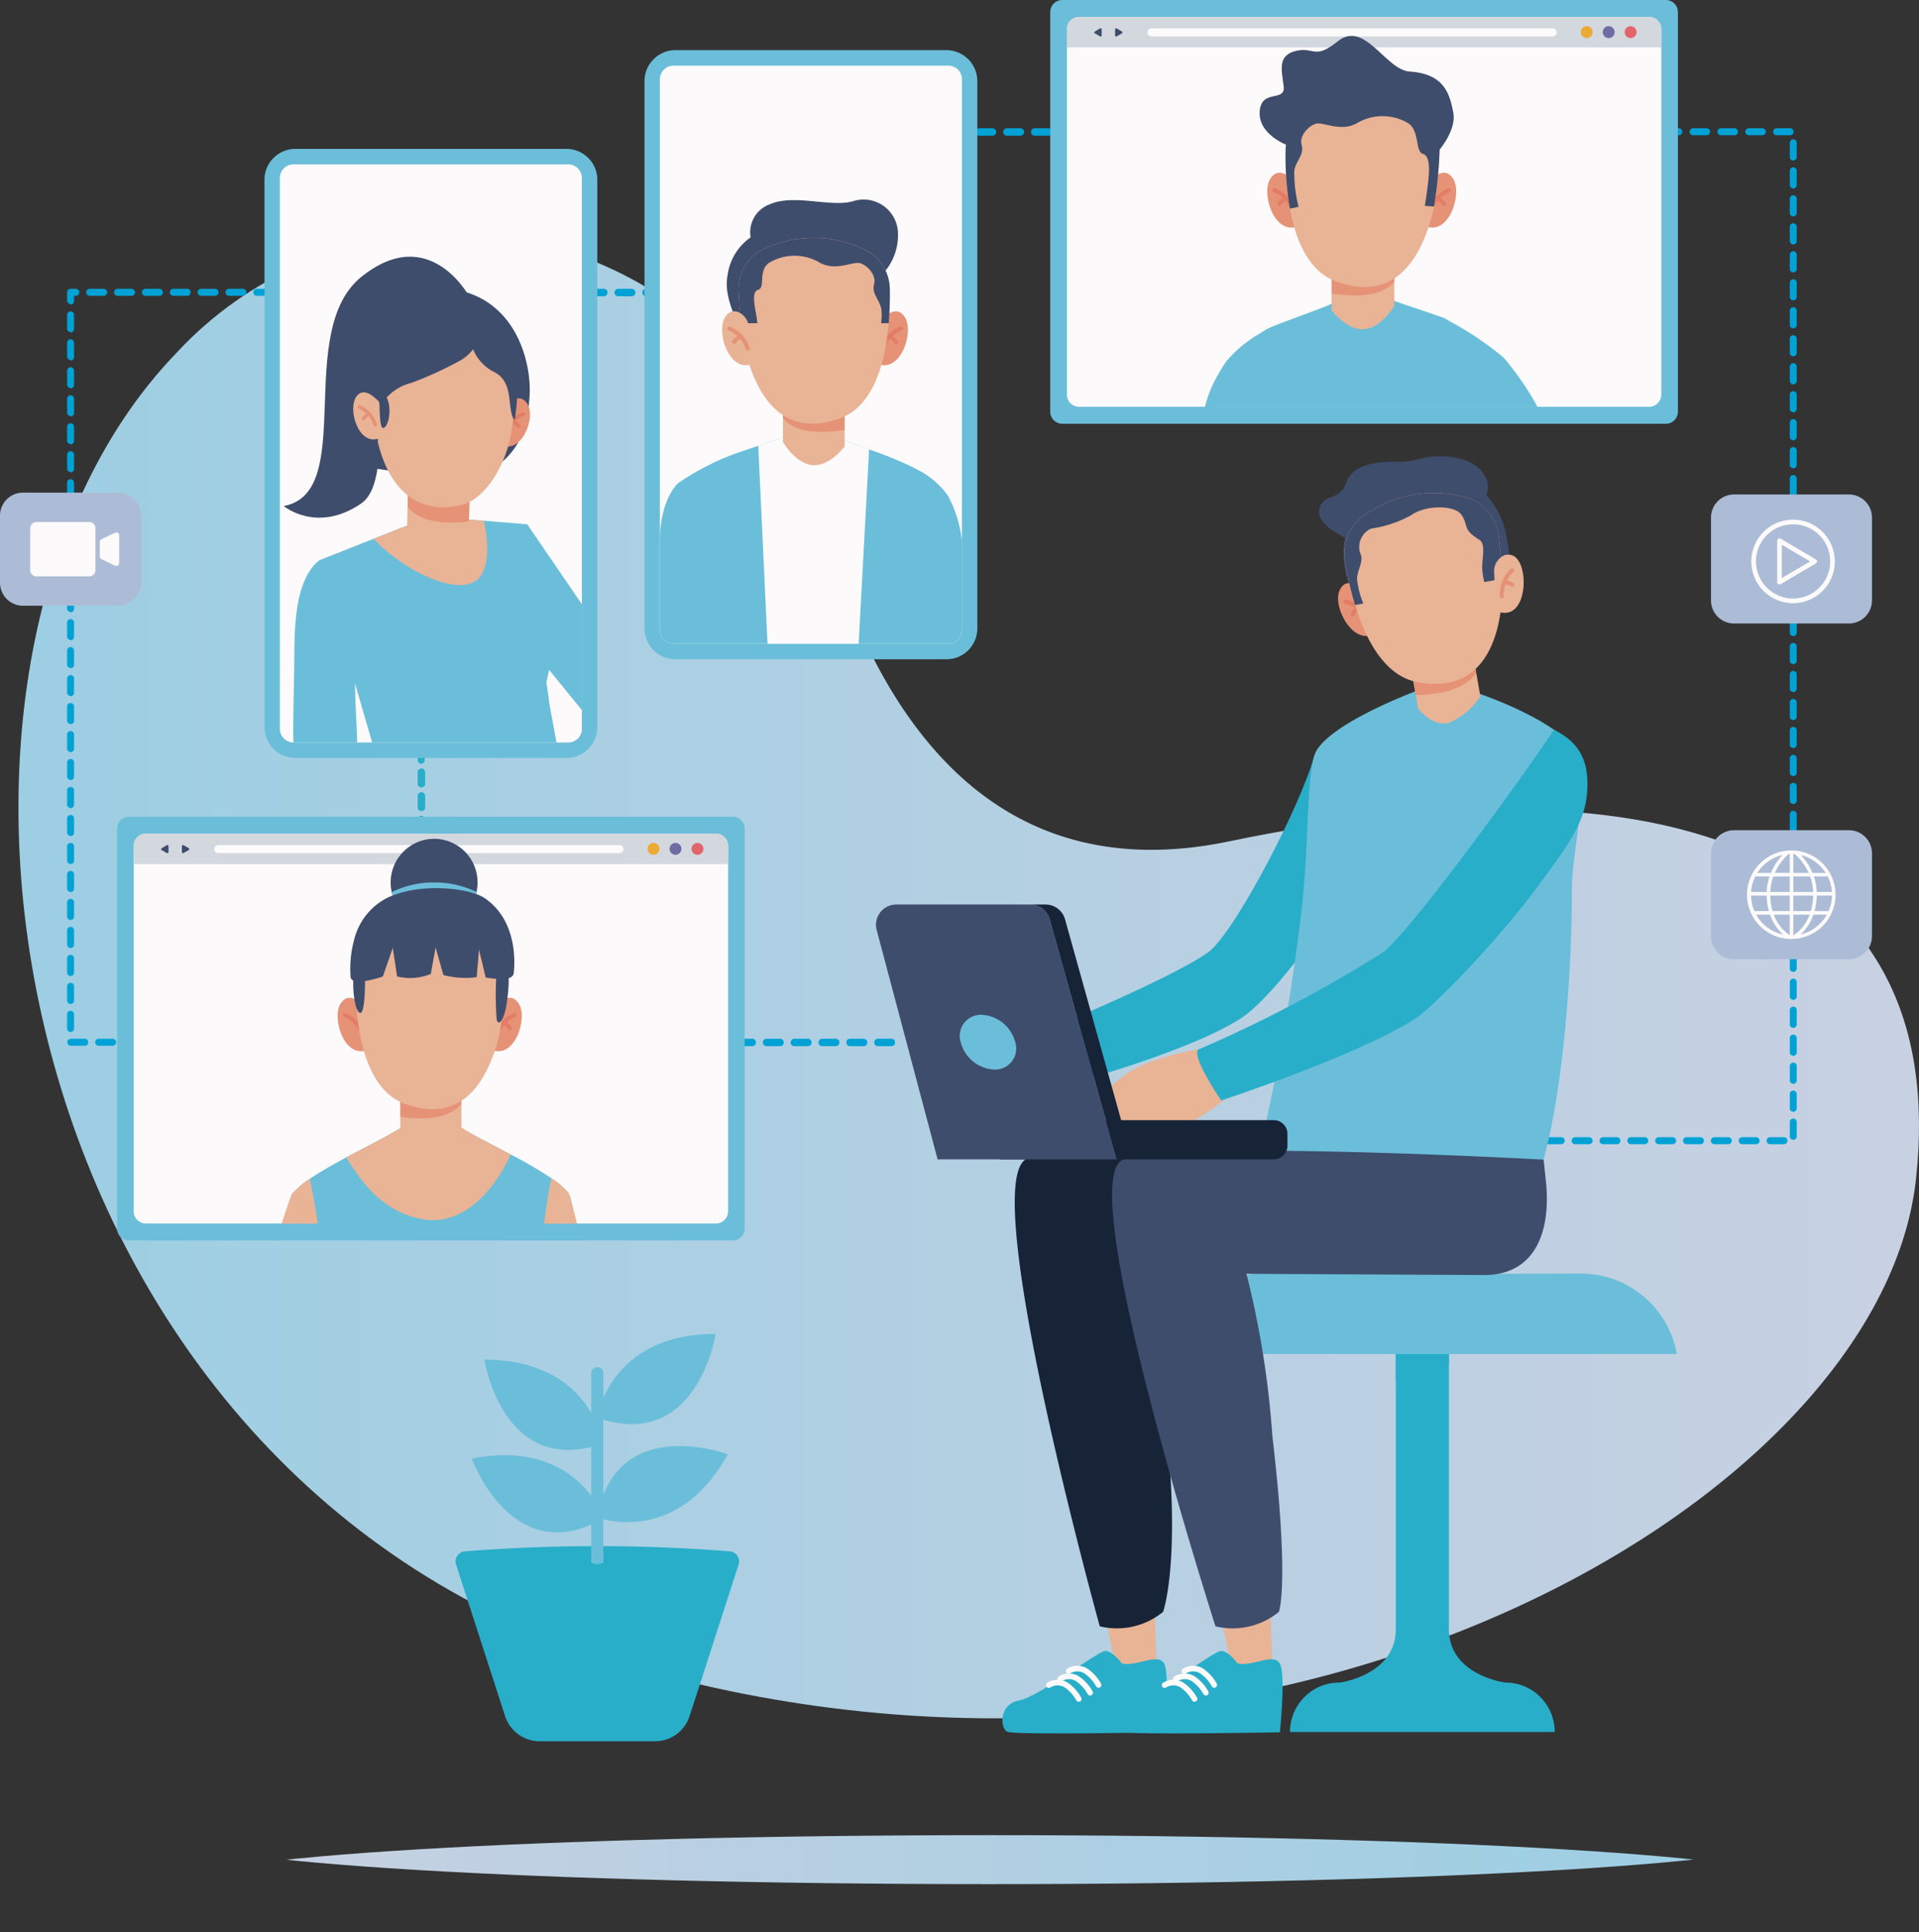 <svg xmlns="http://www.w3.org/2000/svg" width="150.767" height="151.821"><rect width="100%" height="100%" fill="#333333" stroke="none"/><defs><linearGradient id="b" y1=".5" x2="1" y2=".5" gradientUnits="objectBoundingBox"><stop offset="0" stop-color="#99cee3"/><stop offset="1" stop-color="#c9d1e2"/></linearGradient><linearGradient id="d" y1=".5" x2="1" y2=".5" gradientUnits="objectBoundingBox"><stop offset="0" stop-color="#c9d1e2"/><stop offset="1" stop-color="#99cee3"/></linearGradient><clipPath id="a"><path d="M12.494 9.309q-.348.365-.694.743C-11.316 35.228-1.032 98.128 47.638 112.464 98.145 127.34 146.26 100 149.079 74.335 151.9 48.665 129.643 40.6 95.1 47.778c-19.513 4.055-28.225-11.3-32.112-25.426A30.066 30.066 0 0033.921 0a29.3 29.3 0 00-21.427 9.309" fill="none"/></clipPath><clipPath id="c"><path d="M0 3.819c0 2.109 28.508 3.818 63.675 3.818 35.166 0 63.675-1.71 63.675-3.818C127.35 1.71 98.841 0 63.675 0 28.508 0 0 1.71 0 3.819" fill="none"/></clipPath></defs><path d="M13.943 27.638q-.348.365-.694.743C-9.867 53.557.417 116.457 49.087 130.793c50.507 14.876 98.622-12.464 101.441-38.129 2.821-25.67-19.436-33.735-53.979-26.557-19.513 4.055-28.225-11.3-32.112-25.426A30.066 30.066 0 0035.37 18.329a29.3 29.3 0 00-21.427 9.309" fill="none"/><g transform="translate(1.449 18.329)" clip-path="url(#a)"><path d="M12.494 9.309q-.348.365-.694.743C-11.316 35.228-1.032 98.128 47.638 112.464 98.145 127.34 146.26 100 149.079 74.335 151.9 48.665 129.643 40.6 95.1 47.778c-19.513 4.055-28.225-11.3-32.112-25.426A30.066 30.066 0 0033.921 0a29.3 29.3 0 00-21.427 9.309" fill="url(#b)"/></g><path d="M14.159 148.002c0 2.109 28.508 3.818 63.675 3.818 35.166 0 63.675-1.71 63.675-3.818 0-2.109-28.509-3.819-63.675-3.819-35.167 0-63.675 1.71-63.675 3.819" fill="none"/><g transform="translate(14.159 144.183)" clip-path="url(#c)"><path d="M63.675 7.637c35.166 0 63.675-1.71 63.675-3.818S98.841 0 63.675 0 0 1.71 0 3.819s28.508 3.818 63.675 3.818z" transform="translate(-.121 -3.788)" fill="url(#d)"/></g><path d="M51.467 136.806H42.39a2.852 2.852 0 01-2.71-1.979l-3.851-11.908a.791.791 0 01.689-1.033 132.617 132.617 0 0120.823 0 .791.791 0 01.687 1.033l-3.85 11.91a2.851 2.851 0 01-2.71 1.979" fill="#28aec9"/><path d="M47.409 122.75v-14.858a.48.48 0 10-.96 0v14.858a.893.893 0 00.96 0" fill="#6bbed9"/><path d="M46.928 111.392s.909-6.589 9.3-6.589c0 0-1.435 9.32-9.3 6.589" fill="#6bbed9"/><path d="M47.354 113.416s-.9-6.589-9.3-6.589c0 0 1.439 9.32 9.3 6.589m.098 5.852s-2.149-6.291-10.389-4.673c0 0 3.192 8.87 10.389 4.672" fill="#6bbed9"/><path d="M46.922 119.215s6.169 2.412 10.258-4.956c0 0-8.8-3.277-10.258 4.956" fill="#6bbed9"/><path d="M33.09 65.206a.274.274 0 01-.273-.276v-.549a.274.274 0 11.547 0v.549a.274.274 0 01-.274.276m.019-1.481a.284.284 0 01-.292-.275v-.93a.284.284 0 01.292-.275.284.284 0 01.292.275v.93a.284.284 0 01-.292.275zm0-1.861a.284.284 0 01-.292-.28v-.925a.284.284 0 01.292-.275.284.284 0 01.293.275v.925a.284.284 0 01-.293.28zm-.019-1.861a.274.274 0 01-.273-.276v-.549a.274.274 0 11.547 0v.549a.274.274 0 01-.274.276" fill="#28aec9"/><path d="M70.046 82.195h-1.089a.284.284 0 01-.274-.293.284.284 0 01.274-.292h1.089a.284.284 0 01.274.292.284.284 0 01-.274.293zm-2.188 0h-1.089a.284.284 0 01-.273-.293.284.284 0 01.273-.292h1.094a.284.284 0 01.273.292.284.284 0 01-.273.293zm-2.182 0h-1.094a.284.284 0 01-.273-.293.284.284 0 01.273-.292h1.094a.283.283 0 01.27.292.284.284 0 01-.27.293zm-2.188 0h-1.093a.284.284 0 01-.274-.293.284.284 0 01.274-.292h1.093a.284.284 0 01.274.292.284.284 0 01-.274.293zm-2.188 0h-1.093a.284.284 0 01-.273-.293.284.284 0 01.273-.292H61.3a.284.284 0 01.274.292.284.284 0 01-.274.293zm-2.187 0H58.02a.284.284 0 01-.274-.293.284.284 0 01.274-.292h1.093a.284.284 0 01.273.292.284.284 0 01-.273.293zm-8.234-58.917h-.14a.284.284 0 01-.273-.293.284.284 0 01.273-.292h.14a.284.284 0 01.274.292.284.284 0 01-.274.293zm-1.233 0h-1.094a.284.284 0 01-.273-.293.284.284 0 01.273-.292h1.093a.284.284 0 01.274.292.284.284 0 01-.274.293zm-2.188 0h-1.094a.284.284 0 01-.273-.293.284.284 0 01.273-.292h1.094a.284.284 0 01.273.292.284.284 0 01-.273.293zM82.37 10.662h-1.094a.284.284 0 01-.273-.293.284.284 0 01.273-.292h1.094a.284.284 0 01.274.292.284.284 0 01-.274.293zm-2.187 0h-1.094a.284.284 0 01-.274-.293.284.284 0 01.274-.292h1.093a.284.284 0 01.274.292.284.284 0 01-.274.293zm-2.188 0h-1.094a.284.284 0 01-.273-.293.284.284 0 01.273-.292h1.094a.284.284 0 01.273.292.284.284 0 01-.273.293zm58.289-.585h-1.093a.275.275 0 000 .549h1.093a.275.275 0 000-.549m-.501 79.269h-1.094a.275.275 0 000 .55h1.094a.275.275 0 000-.55m2.188 0h-1.094a.275.275 0 000 .55h1.094a.275.275 0 000-.55m.501-79.269h-1.093a.275.275 0 000 .549h1.093a.275.275 0 000-.549m-6.562 0h-.112v.549h.112a.275.275 0 000-.549m1.686 79.269h-1.094a.275.275 0 000 .55h1.094a.275.275 0 000-.55m.501-79.269h-1.094a.275.275 0 000 .549h1.094a.275.275 0 000-.549m6.791 77.805a.275.275 0 00-.273.275v1.1a.274.274 0 10.547 0v-1.1a.275.275 0 00-.274-.275m0-6.594a.274.274 0 00-.273.275v1.1a.274.274 0 10.547 0v-1.1a.274.274 0 00-.274-.275m-9.48 8.058h-1.094a.275.275 0 000 .55h1.094a.275.275 0 000-.55m9.48-12.455a.274.274 0 00-.273.275v1.1a.274.274 0 10.547 0v-1.1a.274.274 0 00-.274-.275m0 2.199a.274.274 0 00-.273.275v1.1a.274.274 0 10.547 0v-1.1a.274.274 0 00-.274-.275m0 4.396a.275.275 0 00-.273.275v1.1a.274.274 0 10.547 0v-1.1a.275.275 0 00-.274-.275m0 2.198a.275.275 0 00-.273.275v1.1a.274.274 0 10.547 0v-1.1a.275.275 0 00-.274-.275m0-10.991a.274.274 0 00-.273.275v1.1a.274.274 0 10.547 0v-1.1a.274.274 0 00-.274-.275m-31.354 14.653h-1.094a.275.275 0 000 .55h1.094a.275.275 0 000-.55m2.187 0h-1.094a.275.275 0 000 .55h1.094a.275.275 0 000-.55m-4.375 0h-1.093a.275.275 0 000 .55h1.093a.275.275 0 000-.55m21.875 0h-1.094a.275.275 0 000 .55h1.094a.275.275 0 000-.55m-24.062 0h-1.093a.275.275 0 000 .55h1.093a.275.275 0 000-.55m8.75 0h-1.094a.275.275 0 000 .55h1.094a.275.275 0 000-.55m-10.937 0h-1.094a.275.275 0 000 .55h1.094a.275.275 0 000-.55m36.594-78.72h1.093a.275.275 0 000-.549h-1.093a.275.275 0 000 .549m-14.72 78.72h-1.093a.275.275 0 000 .55h1.093a.275.275 0 000-.55m2.187 0h-1.094a.275.275 0 000 .55h1.094a.275.275 0 000-.55m-10.937 0h-1.094a.275.275 0 000 .55h1.094a.275.275 0 000-.55m6.562 0h-1.093a.275.275 0 000 .55h1.093a.275.275 0 000-.55m-2.187 0h-1.094a.275.275 0 000 .55h1.094a.275.275 0 000-.55m-2.187 0h-1.094a.275.275 0 000 .55h1.094a.275.275 0 000-.55m21.874 0h-1.094a.275.275 0 000 .55h1.094a.275.275 0 000-.55m.73-65.211a.274.274 0 00-.273.275v1.1a.274.274 0 10.547 0v-1.1a.274.274 0 00-.274-.275m0 4.396a.275.275 0 00-.273.275v1.1a.274.274 0 10.547 0v-1.1a.275.275 0 00-.274-.275m0-2.198a.274.274 0 00-.273.275v1.1a.274.274 0 10.547 0v-1.1a.274.274 0 00-.274-.275m0 4.396a.274.274 0 00-.273.275v1.1a.274.274 0 10.547 0v-1.1a.274.274 0 00-.274-.275m0 6.595a.274.274 0 00-.273.275v1.1a.274.274 0 10.547 0v-1.1a.274.274 0 00-.274-.275m0-2.199a.274.274 0 00-.273.275v1.1a.274.274 0 10.547 0v-1.1a.274.274 0 00-.274-.275m0-2.198a.274.274 0 00-.273.275v1.1a.274.274 0 10.547 0v-1.1a.274.274 0 00-.274-.275m0-21.982a.274.274 0 00-.273.275v1.1a.274.274 0 10.547 0v-1.1a.274.274 0 00-.274-.275m0 2.199a.274.274 0 00-.273.275v1.1a.274.274 0 10.547 0v-1.1a.274.274 0 00-.274-.275m0 26.378a.274.274 0 00-.273.275v1.1a.274.274 0 10.547 0v-1.1a.274.274 0 00-.274-.275m0-24.18a.274.274 0 00-.273.275v1.1a.274.274 0 10.547 0v-1.1a.274.274 0 00-.274-.275m0 2.198a.274.274 0 00-.273.275v1.1a.274.274 0 10.547 0v-1.1a.274.274 0 00-.274-.275m0 2.198a.274.274 0 00-.273.275v1.1a.274.274 0 10.547 0v-1.1a.274.274 0 00-.274-.275m0 2.198a.274.274 0 00-.273.275v1.1a.274.274 0 10.547 0v-1.1a.274.274 0 00-.274-.275m0 43.964a.274.274 0 00-.273.275v1.1a.274.274 0 10.547 0v-1.1a.274.274 0 00-.274-.275m0-4.396a.274.274 0 00-.273.275v1.1a.274.274 0 10.547 0v-1.1a.274.274 0 00-.274-.275m0-2.198a.274.274 0 00-.273.275v1.1a.274.274 0 10.547 0v-1.1a.274.274 0 00-.274-.275m0 4.396a.274.274 0 00-.273.275v1.1a.274.274 0 10.547 0v-1.1a.274.274 0 00-.274-.275m0 6.595a.274.274 0 00-.273.275v1.1a.274.274 0 10.547 0v-1.1a.274.274 0 00-.274-.275m0-13.19a.275.275 0 00-.273.275v1.1a.274.274 0 10.547 0v-1.1a.275.275 0 00-.274-.275m0-15.387a.274.274 0 00-.273.275v1.1a.274.274 0 10.547 0v-1.1a.274.274 0 00-.274-.275m0 26.378a.275.275 0 00-.273.275v1.1a.274.274 0 10.547 0v-1.1a.275.275 0 00-.274-.275m0 4.397a.274.274 0 00-.273.275v1.1a.274.274 0 10.547 0v-1.1a.274.274 0 00-.274-.275m0-26.378a.274.274 0 00-.273.275v1.1a.274.274 0 10.547 0v-1.1a.274.274 0 00-.274-.275m0-2.199a.274.274 0 00-.273.275v1.1a.274.274 0 10.547 0v-1.1a.274.274 0 00-.274-.275m0 4.397a.274.274 0 00-.273.275v1.1a.274.274 0 10.547 0v-1.1a.274.274 0 00-.274-.275m0 6.594a.274.274 0 00-.273.275v1.1a.274.274 0 10.547 0v-1.1a.274.274 0 00-.274-.275m0-2.198a.274.274 0 00-.273.275v1.1a.274.274 0 10.547 0v-1.1a.274.274 0 00-.274-.275m0-2.198a.274.274 0 00-.273.275v1.1a.274.274 0 10.547 0v-1.1a.274.274 0 00-.274-.275M8.846 82.16H7.752a.275.275 0 010-.55h1.094a.275.275 0 010 .55zm-2.188 0H5.565a.275.275 0 010-.55h1.094a.275.275 0 010 .55zm-1.113-1.079a.275.275 0 01-.273-.276v-1.1a.274.274 0 11.547 0v1.1a.275.275 0 01-.274.276zm0-2.2a.274.274 0 01-.273-.274v-1.1a.274.274 0 11.547 0v1.1a.275.275 0 01-.274.275zm0-2.2a.274.274 0 01-.273-.272v-1.1a.274.274 0 11.547 0v1.1a.275.275 0 01-.274.275zm0-2.2a.274.274 0 01-.273-.27v-1.1a.274.274 0 11.547 0v1.1a.274.274 0 01-.274.274zm0-2.2a.274.274 0 01-.273-.268v-1.1a.274.274 0 11.547 0v1.1a.274.274 0 01-.274.275zm0-2.2a.274.274 0 01-.273-.266v-1.1a.274.274 0 11.547 0v1.1a.275.275 0 01-.274.278zm0-2.2a.274.274 0 01-.273-.265v-1.1a.274.274 0 11.547 0v1.1a.275.275 0 01-.274.277zm0-2.2a.274.274 0 01-.273-.263v-1.1a.274.274 0 11.547 0v1.1a.275.275 0 01-.274.275zm0-2.2a.274.274 0 01-.273-.261v-1.1a.274.274 0 11.547 0v1.1a.274.274 0 01-.274.273zm0-2.2a.274.274 0 01-.273-.259v-1.1a.274.274 0 11.547 0v1.1a.275.275 0 01-.274.271zm0-2.2a.274.274 0 01-.273-.257v-1.1a.274.274 0 11.547 0v1.1a.274.274 0 01-.274.274zm0-2.2a.275.275 0 01-.273-.256v-1.1a.274.274 0 11.547 0v1.1a.275.275 0 01-.274.275zm0-2.2a.274.274 0 01-.273-.254v-1.1a.274.274 0 11.547 0v1.1a.274.274 0 01-.274.275zm0-2.2a.274.274 0 01-.273-.252v-1.1a.274.274 0 11.547 0v1.1a.274.274 0 01-.274.275zm0-2.2a.274.274 0 01-.273-.25v-1.1a.274.274 0 11.547 0v1.1a.274.274 0 01-.274.275zm0-2.2a.274.274 0 01-.273-.248v-1.1a.274.274 0 11.547 0v1.1a.274.274 0 01-.274.274zm0-2.2a.275.275 0 01-.273-.247v-1.1a.274.274 0 11.547 0v1.1a.275.275 0 01-.274.276zm0-2.2a.274.274 0 01-.273-.245v-1.1a.274.274 0 11.547 0v1.1a.274.274 0 01-.274.275zm0-2.2a.274.274 0 01-.273-.243v-1.1a.274.274 0 11.547 0v1.1a.274.274 0 01-.274.275zm0-2.2a.274.274 0 01-.273-.241v-1.1a.274.274 0 11.547 0v1.1a.274.274 0 01-.274.275zm0-2.2a.274.274 0 01-.273-.24v-1.1a.274.274 0 11.547 0v1.1a.275.275 0 01-.274.275zm0-2.2a.274.274 0 01-.273-.237v-1.1a.274.274 0 11.547 0v1.1a.274.274 0 01-.274.274zm0-2.2a.274.274 0 01-.273-.236v-1.1a.274.274 0 11.547 0v1.1a.275.275 0 01-.274.275zm0-2.2a.274.274 0 01-.273-.234v-1.1a.274.274 0 11.547 0v1.1a.275.275 0 01-.274.275zm0-2.2a.274.274 0 01-.273-.232v-1.1a.274.274 0 11.547 0v1.1a.275.275 0 01-.274.275zm0-2.2a.274.274 0 01-.273-.23v-1.1a.274.274 0 11.547 0v1.1a.274.274 0 01-.274.274zm0-2.2a.274.274 0 01-.273-.228v-.685a.274.274 0 01.273-.275h.412a.275.275 0 010 .55h-.138v.41a.274.274 0 01-.274.274zm15.727-.638h-1.1a.275.275 0 010-.55h1.1a.275.275 0 010 .55zm-2.19 0h-1.094a.275.275 0 010-.55h1.094a.275.275 0 010 .55zm-2.188 0h-1.093a.275.275 0 010-.55h1.094a.275.275 0 010 .55zm-2.187 0h-1.094a.275.275 0 010-.55h1.094a.275.275 0 010 .55zm-2.187 0h-1.094a.275.275 0 010-.55h1.094a.275.275 0 010 .55zm-2.187 0H9.238a.275.275 0 010-.55h1.095a.275.275 0 010 .55zm-2.188 0H7.051a.275.275 0 010-.55h1.094a.275.275 0 010 .55z" fill="#00a2d6"/><path d="M145.272 75.364h-9.046a1.81 1.81 0 01-1.8-1.809v-6.516a1.81 1.81 0 011.8-1.81h9.046a1.81 1.81 0 011.8 1.81v6.516a1.811 1.811 0 01-1.8 1.81" fill="#acbcd6"/><path d="M140.75 73.774a3.478 3.478 0 113.461-3.478 3.473 3.473 0 01-3.461 3.478zm.139-1.914v1.63a2.915 2.915 0 00.769-.7 3.588 3.588 0 00.516-.926zm-1.531 0a3.314 3.314 0 001.253 1.612V71.86zm-1.384 0a3.193 3.193 0 002.115 1.565 3.581 3.581 0 01-.426-.456 3.908 3.908 0 01-.6-1.108zm4.5 0a3.908 3.908 0 01-.6 1.108 3.486 3.486 0 01-.417.447 3.19 3.19 0 002.068-1.555h-1.054zm.261-1.5a4.937 4.937 0 01-.176 1.22h1.105a3.181 3.181 0 00.268-1.219zm-1.843 0v1.22h1.377a4.631 4.631 0 00.185-1.219zm-1.811 0a4.613 4.613 0 00.185 1.219h1.345v-1.217zm-1.51 0a3.171 3.171 0 00.264 1.22h1.138a4.916 4.916 0 01-.173-1.219zm4.939-1.5a4.3 4.3 0 01.223 1.219h1.192a3.165 3.165 0 00-.33-1.219zm-1.618 0v1.222h1.56a4.008 4.008 0 00-.24-1.219zm-1.569 0a4.023 4.023 0 00-.24 1.219h1.528v-1.216zm-1.415 0a3.178 3.178 0 00-.334 1.222h1.228a4.3 4.3 0 01.223-1.219h-1.12zm3.59-1.673a4.7 4.7 0 01.438.542 4.57 4.57 0 01.466.855h1.034a3.222 3.222 0 00-1.938-1.397zm-.609-.086v1.483h1.209a4.339 4.339 0 00-1.085-1.475zm-.278 0h-.084a4.077 4.077 0 00-.7.789 4.305 4.305 0 00-.388.688h1.172zm-.568.076a3.213 3.213 0 00-1.979 1.407h1.066a4.57 4.57 0 01.466-.855 4.739 4.739 0 01.447-.552z" fill="#fcfafa"/><path d="M145.272 48.986h-9.046a1.81 1.81 0 01-1.8-1.809v-6.516a1.81 1.81 0 011.8-1.81h9.046a1.811 1.811 0 011.8 1.81v6.516a1.811 1.811 0 01-1.8 1.81" fill="#acbcd6"/><path d="M140.889 47.389a3.28 3.28 0 113.263-3.28 3.276 3.276 0 01-3.263 3.28zm0-6.193a2.914 2.914 0 102.9 2.914 2.91 2.91 0 00-2.9-2.915zm-1.084 4.725a.179.179 0 01-.09-.025.182.182 0 01-.09-.159V42.48a.181.181 0 01.092-.158.179.179 0 01.182 0l2.767 1.629a.183.183 0 010 .316l-2.769 1.629a.179.179 0 01-.092.025zm.183-3.121v2.618l2.225-1.309z" fill="#fcfafa"/><path d="M9.29 47.592H1.8A1.811 1.811 0 010 45.783v-5.269a1.811 1.811 0 011.8-1.81h7.49a1.811 1.811 0 011.8 1.81v5.269a1.811 1.811 0 01-1.8 1.81" fill="#acbcd6"/><path d="M7.009 45.283H2.862a.49.49 0 01-.488-.491v-3.288a.49.49 0 01.488-.491h4.147a.489.489 0 01.488.491v3.288a.489.489 0 01-.488.491m2.357-3.219v2.167a.232.232 0 01-.331.21l-1.066-.51a.233.233 0 01-.132-.21v-1.146a.233.233 0 01.132-.21l1.068-.511a.232.232 0 01.331.21" fill="#fcfafa"/><path d="M50.634 6.38v42.978a2.433 2.433 0 002.427 2.439h21.3a2.415 2.415 0 001.722-.72 2.441 2.441 0 00.7-1.719V6.38a2.433 2.433 0 00-2.424-2.439H53.061a2.4 2.4 0 00-1.1.265 2.439 2.439 0 00-1.327 2.174" fill="#6bbed9"/><path d="M75.575 6.231v43.274a1.07 1.07 0 01-1.069 1.074H52.915a1.071 1.071 0 01-1.07-1.074V6.231a1.018 1.018 0 01.014-.173 1.079 1.079 0 01.635-.814 1.046 1.046 0 01.216-.067 1.059 1.059 0 01.205-.019h21.591a1.072 1.072 0 011.069 1.073" fill="#fcfafa"/><path d="M75.575 42.561v6.943a1.094 1.094 0 01-.085.421 1.071 1.071 0 01-.985.653h-21.59a1.071 1.071 0 01-1.07-1.074v-6.943c0-3.437 1.454-4.617 1.454-4.617a20.375 20.375 0 014.388-2.276c.013-.007.917-.313 1.885-.643 1.119-.381 2.322-.791 2.338-.801l4.358.31a20.66 20.66 0 002.014.773 33.54 33.54 0 013.137 1.259c.261.129.415.2.566.287a6.535 6.535 0 012.5 2.11 9.625 9.625 0 011.095 3.6" fill="#6bbed9"/><path d="M68.282 35.307l-.82 15.271H60.3l-.728-15.554c1.12-.38 2.322-.79 2.338-.8l4.362.31a20.761 20.761 0 002.014.773" fill="#fcfafa"/><path d="M66.998 15.816c-1.733.487-4.607-.6-6.515.233a2.337 2.337 0 00-1.51 2.6 4.326 4.326 0 00-1.813 2.991c-.361 1.816.959 3.93 1.27 4.916h5.248l5.9-5.3a4.452 4.452 0 00.972-2.945 2.7 2.7 0 00-3.552-2.495" fill="#3f4d6c"/><path d="M69.3 25.145s1.023-1.37 1.784-.237-.316 4.478-2.177 3.662z" fill="#e69277"/><path d="M69.313 27.535a.158.158 0 00.152-.115 2.437 2.437 0 011.364-1.456.16.16 0 00-.112-.3 2.713 2.713 0 00-1.555 1.671.158.158 0 00.109.195.147.147 0 00.043.006" fill="#e37c65"/><path d="M70.389 27.015a.158.158 0 00.132-.244 1.437 1.437 0 00-.591-.478.157.157 0 00-.208.08.158.158 0 00.08.206 1.134 1.134 0 01.454.363.157.157 0 00.133.073" fill="#e37c65"/><path d="M61.515 31.407v3.328s.987 1.695 2.323 1.81 2.519-1.459 2.519-1.459v-3.445z" fill="#e9b395"/><path d="M61.515 31.407v1.477c.9 1 2.487 1.249 4.842.9v-2.143z" fill="#e69277"/><path d="M69.894 24.11a23.34 23.34 0 01-.09 1.446c-.05.547-.123 1.111-.225 1.673a.026.026 0 010 .007c0 .009 0 .023-.006.043l-.022.115c-.016.079-.031.158-.049.239-.024.123-.052.251-.082.381-.512 2.169-1.515 4.169-3.44 4.855-4.57 1.638-6.388-1.943-7.173-4.417-.055-.169-.102-.333-.147-.49-.075-.266-.14-.564-.203-.879a.064.064 0 010-.012 22.076 22.076 0 01-.3-2.256 51.587 51.587 0 01-.137-1.953 3.484 3.484 0 01.121-1.079c.022-.08.048-.163.079-.244l.046-.122c.032-.08.067-.158.1-.235s.078-.153.12-.227.09-.146.134-.216a3.486 3.486 0 01.907-.906c.071-.048.146-.1.221-.139a3.482 3.482 0 01.483-.229 9.16 9.16 0 017.92.256 3.462 3.462 0 011.423 1.539c.032.067.061.136.089.2a3.136 3.136 0 01.13.403 2.471 2.471 0 01.057.26 3.427 3.427 0 01.054.549c.008.425.008.91-.01 1.434" fill="#e9b395"/><path d="M58.157 24.815c.141.1.169.335.438.454l.025.124h.88c-.015-.117-.03-.232-.042-.342-.078-.712-.5-2.115.1-2.28s-.01-1.447.828-2.1a3.886 3.886 0 013.95-.075c1.236.763 2.63-.058 3.2.075s1.345.921 1.136 1.66.419 1.185.571 1.949a4.035 4.035 0 01-.023 1.113h.6a23.421 23.421 0 00.076-1.283c.018-.522.019-1.007.011-1.432a3.337 3.337 0 00-.056-.55 2.5 2.5 0 00-.057-.26 2.82 2.82 0 00-.082-.271c-.015-.045-.032-.088-.048-.132a3.026 3.026 0 00-.089-.2 3.462 3.462 0 00-1.423-1.539 9.162 9.162 0 00-7.921-.261 3.508 3.508 0 00-.479.228 4.12 4.12 0 00-.221.139 3.484 3.484 0 00-.673.6 3.555 3.555 0 00-.234.3 3.602 3.602 0 00-.257.443 2.4 2.4 0 00-.1.235l-.046.122a3.257 3.257 0 00-.08.251 3.487 3.487 0 00-.121 1.079c.029.6.07 1.275.133 1.953" fill="#3f4d6c"/><path d="M58.821 25.643a1.373 1.373 0 00-.664-1.041.8.8 0 00-1.176.305c-.76 1.133.315 4.479 2.176 3.662z" fill="#e9b395"/><path d="M58.75 27.535a.158.158 0 01-.152-.115 2.437 2.437 0 00-1.365-1.456.158.158 0 01-.09-.206.157.157 0 01.203-.09 2.713 2.713 0 011.555 1.667.158.158 0 01-.109.195.147.147 0 01-.043.006" fill="#e69277"/><path d="M57.675 27.015a.158.158 0 01-.132-.244 1.437 1.437 0 01.59-.478.157.157 0 01.208.08.158.158 0 01-.079.206 1.133 1.133 0 00-.454.363.157.157 0 01-.133.073" fill="#e69277"/><path d="M131.825.951v31.391a.948.948 0 01-.946.951h-47.42a.948.948 0 01-.946-.951V.951A.948.948 0 0183.459 0h47.419a.948.948 0 01.946.951" fill="#6bbed9"/><path d="M130.522 2.296v28.7a.963.963 0 01-.962.966H84.782a.923.923 0 01-.334-.061.961.961 0 01-.626-.9V2.296a.963.963 0 01.96-.966h44.774a.931.931 0 01.366.073.962.962 0 01.6.894" fill="#fcfafa"/><path d="M130.521 2.296v1.428h-46.7V2.296a.962.962 0 01.96-.965h44.776a.962.962 0 01.964.965" fill="#d3d7de"/><path d="M90.151 2.546a.316.316 0 00.315.316h31.54a.317.317 0 000-.633h-31.54a.316.316 0 00-.315.317" fill="#fcfafa"/><path d="M86.555 2.546v.235a.087.087 0 01-.13.075l-.203-.117-.202-.115a.088.088 0 010-.152l.2-.117.2-.117a.087.087 0 01.135.074zm1.052 0v.235a.087.087 0 00.13.075l.2-.117.205-.115a.088.088 0 000-.152l-.202-.119-.203-.117a.087.087 0 00-.13.076z" fill="#3f4d6c"/><path d="M126.854 2.528a.466.466 0 11-.466-.469.467.467 0 01.466.469" fill="#6d6da4"/><path d="M125.127 2.528a.467.467 0 11-.466-.469.468.468 0 01.466.469" fill="#ecaa35"/><path d="M128.58 2.528a.467.467 0 11-.466-.469.468.468 0 01.466.469" fill="#e1666a"/><path d="M120.785 31.957H97.451l-2.788.005a9.524 9.524 0 01.951-2.38 12.735 12.735 0 01.727-1.186v-.006a10.2 10.2 0 012.681-2.217l.449-.287c.514-.322 4.708-1.753 5.241-2.068l4.433-.312c.027.017 4.264 1.453 4.292 1.468.182.1.367.21.548.316a24.98 24.98 0 014.01 2.693 4.3 4.3 0 01.346.351 2.524 2.524 0 01.207.266 21.834 21.834 0 012.236 3.355" fill="#6bbed9"/><path d="M101.211 11.439s-2.479-.869-2.232-2.806c.21-1.649 2.031-.58 1.871-1.869s-.516-2.459 1.051-2.782c1.371-.281 1.394.718 3.194-.732 2.126-1.712 3.759 2.253 5.656 2.372 2.8.176 3.152 1.859 3.427 3.207s-1.078 2.929-1.078 2.929z" fill="#3f4d6c"/><path d="M101.626 14.272s-1.04-1.4-1.813-.244.32 4.556 2.214 3.725z" fill="#e69277"/><path d="M101.613 16.702a.16.16 0 01-.154-.117 2.482 2.482 0 00-1.391-1.482.161.161 0 01.116-.301 2.762 2.762 0 011.584 1.695.162.162 0 01-.111.2.155.155 0 01-.043.006" fill="#e37c65"/><path d="M100.519 16.172a.161.161 0 01-.135-.248 1.468 1.468 0 01.6-.486.16.16 0 01.13.293 1.16 1.16 0 00-.46.367.16.16 0 01-.135.074" fill="#e37c65"/><path d="M112.345 14.272s1.04-1.4 1.813-.244-.32 4.557-2.213 3.726z" fill="#e69277"/><path d="M112.358 16.702a.161.161 0 00.154-.117 2.48 2.48 0 011.386-1.482.161.161 0 00-.113-.3 2.761 2.761 0 00-1.582 1.7.161.161 0 00.111.2.155.155 0 00.044-.001" fill="#e37c65"/><path d="M113.451 16.172a.161.161 0 00.135-.248 1.469 1.469 0 00-.6-.486.161.161 0 00-.131.293 1.16 1.16 0 01.462.367.16.16 0 00.134.074" fill="#e37c65"/><path d="M109.545 20.64v3.385s-1 1.724-2.363 1.841-2.563-1.484-2.563-1.484v-3.504z" fill="#e9b395"/><path d="M109.545 20.64v1.5c-.911 1.018-2.526 1.272-4.926.917v-2.179z" fill="#e69277"/><path d="M113.096 11.948a32.813 32.813 0 01-.436 4.275.073.073 0 010 .013 11.386 11.386 0 01-.357 1.395c-.797 2.519-2.651 6.165-7.297 4.495-1.96-.701-2.981-2.73-3.5-4.937a15.31 15.31 0 01-.084-.386l-.049-.244-.023-.118c0-.02-.006-.034-.007-.043a.048.048 0 010-.007 24.263 24.263 0 01-.337-4.633 3.536 3.536 0 011.789-3.006 9.318 9.318 0 018.056-.256 3.519 3.519 0 012.245 3.452" fill="#e9b395"/><path d="M113.097 11.947a33.1 33.1 0 01-.437 4.276l-.715-.051s.173-1.111.253-1.834.215-2.076-.4-2.245-.253-1.71-1.106-2.379a3.954 3.954 0 00-4.018-.076c-1.258.777-2.676-.059-3.255.076s-1.368.937-1.155 1.688-.425 1.206-.58 1.982a10.927 10.927 0 00.341 2.868l-.683.138a24.223 24.223 0 01-.336-4.631 3.535 3.535 0 011.789-3.007 9.32 9.32 0 018.057-.256 3.524 3.524 0 012.245 3.456" fill="#3f4d6c"/><path d="M58.509 65.118v31.391a.948.948 0 01-.946.951h-47.42a.948.948 0 01-.946-.951V65.118a.948.948 0 01.946-.951h47.419a.948.948 0 01.946.951" fill="#6bbed9"/><path d="M57.205 66.463v28.7a.963.963 0 01-.961.966H11.465a.92.92 0 01-.333-.061.962.962 0 01-.626-.9V66.463a.963.963 0 01.959-.966H56.24a.941.941 0 01.365.072.964.964 0 01.6.894" fill="#fcfafa"/><path d="M57.205 66.462v1.429h-46.7v-1.429a.963.963 0 01.961-.965h44.775a.963.963 0 01.96.965" fill="#d3d7de"/><path d="M16.835 66.714a.316.316 0 00.315.316h31.54a.317.317 0 000-.633H17.15a.316.316 0 00-.315.317" fill="#fcfafa"/><path d="M13.239 66.713v.235a.087.087 0 01-.13.075l-.203-.117-.202-.115a.088.088 0 010-.151l.2-.117.2-.117a.087.087 0 01.135.073zm1.052 0v.235a.087.087 0 00.13.075l.2-.117.205-.115a.088.088 0 000-.151l-.202-.12-.203-.117a.087.087 0 00-.13.076z" fill="#3f4d6c"/><path d="M53.538 66.695a.466.466 0 11-.467-.469.467.467 0 01.467.469" fill="#6d6da4"/><path d="M51.812 66.695a.466.466 0 11-.466-.469.467.467 0 01.466.469" fill="#ecaa35"/><path d="M55.263 66.695a.467.467 0 11-.466-.469.467.467 0 01.466.469" fill="#e1666a"/><path d="M45.334 96.138a795.35 795.35 0 00-.543-2.161c-1.024-.223-1.985.903-2.716 2.161z" fill="#e9b395"/><path d="M44.834 96.138a4.888 4.888 0 00-.153-2.394 6.437 6.437 0 00-1.367-1.18 33.769 33.769 0 00-3.2-1.867c-1.55-.822-3.071-1.575-3.88-2.116a5.537 5.537 0 01-2.295.582.541.541 0 01-.061 0 .609.609 0 01-.064 0 5.526 5.526 0 01-2.292-.582c-.871.582-2.609 1.435-4.321 2.353-.721.389-1.44.789-2.086 1.185-.274.168-.533.336-.776.5a6.565 6.565 0 00-1.419 1.217 4.567 4.567 0 00-.131 2.3z" fill="#6bbed9"/><path d="M40.118 90.696c-1.052 2.411-3.523 5.685-6.886 5.098-3.256-.566-4.915-3.07-6.03-4.86 1.712-.919 3.45-1.77 4.321-2.353a5.535 5.535 0 002.292.582.6.6 0 00.064 0 .566.566 0 00.063 0 5.544 5.544 0 002.294-.582c.808.54 2.329 1.293 3.882 2.115" fill="#e9b395"/><path d="M33.941 89.247h-.063.063m3.579-19.915a3.514 3.514 0 01-.08.745 3.413 3.413 0 01-6.663.015 3.435 3.435 0 013.329-4.191 3.423 3.423 0 013.414 3.431" fill="#3f4d6c"/><path d="M37.44 70.077a3.424 3.424 0 01-.533 1.22l-.171.172h-5.302a3.42 3.42 0 01-.657-1.377 7.409 7.409 0 013.329-.76 7.671 7.671 0 013.334.745" fill="#6bbed9"/><path d="M28.534 79.072s-1.012-1.358-1.767-.235.311 4.441 2.155 3.631z" fill="#e69277"/><path d="M28.518 81.442a.157.157 0 01-.15-.115 2.419 2.419 0 00-1.35-1.446.157.157 0 01.111-.29 2.693 2.693 0 011.542 1.652.156.156 0 01-.108.193.165.165 0 01-.042.006" fill="#e37c65"/><path d="M38.982 79.072s1.01-1.358 1.768-.235-.312 4.441-2.158 3.631z" fill="#e69277"/><path d="M38.995 81.442a.157.157 0 00.15-.115 2.419 2.419 0 011.353-1.446.157.157 0 00-.111-.29 2.693 2.693 0 00-1.542 1.652.156.156 0 00.108.193.165.165 0 00.042.006" fill="#e37c65"/><path d="M40.061 80.926a.157.157 0 00.131-.241 1.426 1.426 0 00-.585-.474.157.157 0 00-.128.286 1.137 1.137 0 01.45.358.156.156 0 00.132.071" fill="#e37c65"/><path d="M36.252 85.282v3.3s-.979 1.68-2.3 1.795-2.5-1.447-2.5-1.447v-3.416z" fill="#e9b395"/><path d="M36.252 85.282v1.464c-.888.99-2.466 1.342-4.8 1v-2.232z" fill="#e69277"/><path d="M39.715 76.809a32.244 32.244 0 01-.426 4.168c-.061.319-.129.621-.206.89-.691 2.431-2.419 6.6-7.257 4.863-2.137-.765-3.127-3.158-3.569-5.591a23.608 23.608 0 01-.327-4.514 3.446 3.446 0 011.744-2.931 9.083 9.083 0 017.856-.254 3.434 3.434 0 012.188 3.368" fill="#e9b395"/><path d="M40.342 76.553a.514.514 0 01-.375.289 9.972 9.972 0 01-.057 1.16c-.193 2.265-.761 2.663-.89 2.1a26.529 26.529 0 01-.039-3.2 7.458 7.458 0 01-.825-.1l-.523-2.2-.183 2.171a6.817 6.817 0 01-2.614-.165l-.613-2.168-.38 2.085a4.339 4.339 0 01-2.646.192l-.338-2.248-.78 2.249a8.568 8.568 0 01-1.4.362c0 .7-.045 2.612-.4 2.5-.371-.116-.57-1.633-.522-2.54a.347.347 0 01-.216-.323 8.833 8.833 0 01.39-3.26 5.028 5.028 0 012.528-2.934c2.682-1.242 6.491-.711 7.588.021 2.947 1.967 2.3 6.009 2.3 6.009" fill="#3f4d6c"/><path d="M24.963 96.138a54.7 54.7 0 00-.623-3.518 6.543 6.543 0 00-1.419 1.215 4.567 4.567 0 00-.131 2.3zm19.875 0a4.888 4.888 0 00-.154-2.395 6.437 6.437 0 00-1.366-1.18c-.17.829-.391 2.084-.57 3.575z" fill="#e9b395"/><path d="M23.449 96.138l-.619-2.117-.71 2.117z" fill="#e9b395"/><path d="M46.929 14.137v42.978a2.433 2.433 0 01-2.427 2.439H23.204a2.433 2.433 0 01-2.427-2.439V14.137a2.433 2.433 0 012.427-2.439h21.3a2.4 2.4 0 011.1.265 2.439 2.439 0 011.326 2.174" fill="#6bbed9"/><path d="M45.718 13.988v43.274a1.071 1.071 0 01-1.07 1.074h-21.6a1.069 1.069 0 01-1.06-1.074V13.988a1.072 1.072 0 011.069-1.074h21.591a1.14 1.14 0 01.2.019 1.116 1.116 0 01.215.068 1.075 1.075 0 01.639.813 1.011 1.011 0 01.016.176" fill="#fcfafa"/><path d="M28.404 38.013a42.165 42.165 0 01-1.539-4.772.138.138 0 10-.267.068 42.523 42.523 0 001.548 4.8m4.158 8.021c.059-.074.118-.147.176-.222" fill="#d1713a"/><path d="M41.43 41.202l4.287 6.274v8.318l-2.576-3.165-1.447-1.782s-1.953-7.973-.265-9.645z" fill="#6bbed9"/><path d="M43.723 58.336H29.237l-1.346-4.638-2.8-9.68 4.26-1.689.367-.146.373-.147.044-.016 1.143-.455c.1-.041.2-.078.3-.115.133-.048.266-.094.4-.137a11.3 11.3 0 011.85-.433 11.522 11.522 0 012.627-.086h.057l.331.027.4.032h.042l.516.042.2.015 3.429.282c.049.743.253 3.259.319 4a12.672 12.672 0 011.618 5.461 8.078 8.078 0 01-.223 1.966c-.05.239-.109.5-.176.786a.61.61 0 01-.014.067l-.025.115a.148.148 0 01-.006.027c.007.047.017.1.025.146s.019.123.031.185v.007c.095.647.149 1.068.185 1.356z" fill="#6bbed9"/><path d="M38.002 40.92c.358 1.46.5 3.606-.424 4.545-1.501 1.529-5.946-.666-8.225-3.136l.368-.145.367-.145.044-.015 1.146-.458c.1-.041.2-.078.3-.115a11.482 11.482 0 014.875-.657h.057l.73.06h.043l.515.041z" fill="#e9b395"/><path d="M28.766 36.698a3.183 3.183 0 01-2.653-3.556c0-.015 0-.032.006-.047.228-1.845.568-4.391.568-4.391.791-5.519 6.446-6.01 6.446-6.01 6.82-.726 8.593 5.078 8.482 8.226a8.969 8.969 0 01-.047.649v.018a9.579 9.579 0 01-.27 1.636 5.641 5.641 0 01-6.192 4.372q-3.176-.4-6.339-.9" fill="#3f4d6c"/><path d="M36.901 23.358s-3.109-5.922-8.484-1.628-.325 16.957-6.125 18.029c0 0 2.585 2.175 6.065-.187s-1.5-15.293 8.544-16.214" fill="#3f4d6c"/><path d="M39.728 31.886s1-1.209 1.7-.167-.412 4.031-2.158 3.246z" fill="#e69277"/><path d="M39.682 34.044a.148.148 0 00.146-.1 2.265 2.265 0 011.331-1.278.142.142 0 00.092-.177.152.152 0 00-.19-.088 2.521 2.521 0 00-1.518 1.458.142.142 0 00.1.178.152.152 0 00.04.007" fill="#e37c65"/><path d="M40.715 33.602a.151.151 0 00.082-.02.139.139 0 00.05-.2 1.34 1.34 0 00-.549-.443.152.152 0 00-.2.067.14.14 0 00.07.19 1.075 1.075 0 01.423.338.15.15 0 00.124.068" fill="#e37c65"/><path d="M32.073 37.992l-.1 3.7a7.585 7.585 0 003.008 1.529c1.331.154 1.836-1.416 1.836-1.416l.094-3.445z" fill="#e9b395"/><path d="M32.064 38.355l-.04 1.477c.869 1.023 2.45 1.423 4.815 1.138l.062-2.247z" fill="#e69277"/><path d="M40.273 33.31c-.052.356-.113.719-.186 1.079-.489 2.4-2.075 4.954-4 5.337-4.159.831-5.785-2.479-6.38-4.904-.069-.265.08-.571.031-.889a24.424 24.424 0 01-.44-2.455 50.217 50.217 0 01-.06-1.678 3.4 3.4 0 012.186-3.275 8.435 8.435 0 017.508.458 3.435 3.435 0 011.586 2.947 25.888 25.888 0 01-.245 3.38" fill="#e9b395"/><path d="M38.793 29.211c1.595.785 1.029 2.7 1.548 3.681.033.064.07.076.109.045a25.468 25.468 0 00.255-3.445 3.482 3.482 0 00-1.674-3.005 9.165 9.165 0 00-7.916-.475 3.461 3.461 0 00-2.3 3.336c.011.53.031 1.116.063 1.71.264.168.917.259.932.693.041 1.147.075 1.932.315 1.871.4-.1.692-1.485.258-2.394a3.844 3.844 0 011.907-1.135 29.006 29.006 0 003.839-1.75 3.48 3.48 0 001.04-.9 3.436 3.436 0 001.624 1.768" fill="#3f4d6c"/><path d="M29.777 31.602s-1.091-1.407-1.784-.434.168 3.93 1.818 3.257z" fill="#e9b395"/><path d="M29.48 33.513a.138.138 0 01-.13-.1 2.139 2.139 0 00-1.16-1.314.138.138 0 01.105-.256 2.382 2.382 0 011.322 1.5.139.139 0 01-.1.168.15.15 0 01-.038 0" fill="#e69277"/><path d="M28.551 33.031a.143.143 0 01-.074-.024.139.139 0 01-.036-.193 1.254 1.254 0 01.528-.4.138.138 0 01.106.251 1 1 0 00-.406.305.138.138 0 01-.118.061" fill="#e69277"/><path d="M27.894 53.698c0 1.492.136 3.152.168 4.638h-5.014c-.037-2.13.064-4.493.074-6.669.013-2.782.118-6.159 1.969-7.65a8.463 8.463 0 012.04 2.854 17.169 17.169 0 01.775 6q-.015.4-.013.821" fill="#6bbed9"/><path d="M101.003 11.353l-.444-1.321 4.128-3.106 3.831.075 4.332 1.915.5 2.214-.249.628-.38-.089-1.018-1.19-.778-.853-.629-.763-1.445-.411-1.962.13-2.573.5-1.443.244-1.093 1.023z" fill="#3f4d6c"/><path d="M122.144 136.08H101.35a3.883 3.883 0 011.131-2.745 3.838 3.838 0 012.731-1.137h.038s4.413-.578 4.413-4.2V106.38h4.17v21.613c0 3.622 4.413 4.2 4.413 4.2h.036a3.871 3.871 0 013.862 3.887" fill="#28aec9"/><path d="M113.832 106.381v.86l-4.171 1.24v-2.1z" fill="#28aec9"/><path d="M131.744 106.38H91.75a7.664 7.664 0 017.553-6.32l12.447.033 12.441-.033a7.664 7.664 0 017.553 6.32" fill="#6bbed9"/><path d="M103.243 59.417c-1.04 3.874-6.3 13.968-8.34 15.415-2.66 1.883-10.992 5.417-15.326 7.22-.782.325 2.119 3.764 2.119 3.764s11.21-2.865 15.777-5.794c1.292-.829 4.091-3.643 7.635-9.285 1.074-1.711 3.562-5.111 3.838-7.538.316-2.794-2.816-4.721-5.703-3.782" fill="#28aec9"/><path d="M90.72 126.641l.145 4.216a4.27 4.27 0 01-3.182.384l-.876-4.53z" fill="#e9b395"/><path d="M88.138 130.695s-.73-1.016-1.323-.982-5.208 3.616-6.776 3.894-1.49 2.239-.874 2.461c.7.254 12.294.035 12.294.035s.44-4.144.058-5.265-2.162.139-3.379-.143" fill="#28aec9"/><path d="M85.579 133.203a.22.22 0 00.258-.317 3.379 3.379 0 00-1.123-1.21 1.5 1.5 0 00-1.551.05.221.221 0 00-.05.307.218.218 0 00.306.053 1.072 1.072 0 011.092-.019 2.989 2.989 0 01.942 1.032.221.221 0 00.126.1" fill="#fcfafa"/><path d="M86.242 132.593a.218.218 0 00.171-.017.221.221 0 00.086-.3 3.383 3.383 0 00-1.123-1.21 1.5 1.5 0 00-1.551.05.221.221 0 00-.05.307.218.218 0 00.306.053 1.072 1.072 0 011.092-.019 2.976 2.976 0 01.942 1.032.216.216 0 00.126.1m-1.554 1.104a.218.218 0 00.172-.017.22.22 0 00.086-.3 3.379 3.379 0 00-1.123-1.21 1.5 1.5 0 00-1.551.051.22.22 0 00-.049.307.218.218 0 00.305.052 1.074 1.074 0 011.092-.019 2.975 2.975 0 01.942 1.033.218.218 0 00.126.1" fill="#fcfafa"/><path d="M101.687 90.713s-16.235-2.692-21.111.377c-3.696 2.331 5.827 36.685 5.827 36.685a5.726 5.726 0 004.973-1.134s1.5-4.055.122-15.785a51.56 51.56 0 00-1.652-11.414l12.357-5.483z" fill="#172337"/><path d="M116.141 54.478s4.5 1.476 6.9 3.6.394 8.455.452 12.05-.531 24.472-5.657 27.095c-3.868 1.979-20.164-1.029-18.972-6.366a175.464 175.464 0 003.338-18.9c.689-5.822.4-10.123 1.044-12.54s8.177-5.187 8.177-5.187z" fill="#6bbed9"/><path d="M105.662 44.677a6.641 6.641 0 007.7 5.409 6.4 6.4 0 005.032-7.69 6.335 6.335 0 00-7.348-5.451 6.668 6.668 0 00-5.384 7.732" fill="#3f4d6c"/><path d="M105.97 42.361s-2.968-1.163-2.226-2.646c.475-.948 1.553-.393 2.031-1.819s2.456-1.662 4.141-1.619c1.535.04 2.055-.681 4.323-.341s3.286 2.128 2.268 3.409-10.537 3.016-10.537 3.016" fill="#3f4d6c"/><path d="M107.086 46.321s-1.279-1.204-1.848.08 1.117 4.479 2.857 3.318z" fill="#e69277"/><path d="M107.499 48.744a.162.162 0 01-.174-.09 2.5 2.5 0 00-1.641-1.228.164.164 0 01.06-.323 2.787 2.787 0 011.873 1.41.163.163 0 01-.076.217.173.173 0 01-.042.014" fill="#e37c65"/><path d="M106.318 48.41a.16.16 0 01-.09-.01.163.163 0 01-.087-.213 1.482 1.482 0 01.513-.59.161.161 0 01.224.043.163.163 0 01-.043.229 1.173 1.173 0 00-.4.447.163.163 0 01-.121.1" fill="#e37c65"/><path d="M115.712 51.329l.593 3.37a5.469 5.469 0 01-2.45 2.087c-1.329.359-2.436-1.108-2.436-1.108l-.569-3.241z" fill="#e9b395"/><path d="M115.712 51.329l.263 1.5c-.725 1.168-2.297 1.707-4.744 1.777l-.381-2.169z" fill="#e69277"/><path d="M118.039 46.381c0 .338-.02.658-.05.947s-.068.6-.12.923c-.424 2.626-1.743 6.158-6.419 5.361-2.321-.394-3.761-2.658-4.65-5.063a21.014 21.014 0 01-.547-1.732 27.018 27.018 0 01-.593-2.82 3.587 3.587 0 011.25-3.31 9.432 9.432 0 017.976-1.684 3.556 3.556 0 012.841 3.044 33.249 33.249 0 01.313 4.334" fill="#e9b395"/><path d="M107.111 47.418a6.816 6.816 0 01-.494-1.922c.019-.8.576-1.369.233-2.076a1.6 1.6 0 01.853-1.886 9.285 9.285 0 003.167-1.057c1.161-.831 3.44-.789 3.947-.036.609.913.034 1.111 1.408 1.97.547.343.182 1.551.228 2.285a4.966 4.966 0 00.121.854l.037.18 1.419-.252a39.276 39.276 0 00-.3-3.433 3.555 3.555 0 00-2.845-3.042 9.427 9.427 0 00-7.976 1.685 3.582 3.582 0 00-1.249 3.308 25.988 25.988 0 00.8 3.537z" fill="#3f4d6c"/><path d="M117.506 46.206a6.113 6.113 0 01-.109-1.129 1.363 1.363 0 01.54-1.3.884.884 0 011.215.088c.972 1.012.745 4.734-1.288 4.241z" fill="#e9b395"/><path d="M118.045 47.002a.163.163 0 00.1-.168 2.52 2.52 0 01.769-1.907.163.163 0 00.01-.23.161.161 0 00-.228-.011 2.806 2.806 0 00-.871 2.18.162.162 0 00.177.146.166.166 0 00.043-.01" fill="#e69277"/><path d="M118.881 46.099a.159.159 0 00.073-.055.164.164 0 00-.036-.228 1.473 1.473 0 00-.744-.236.163.163 0 00-.016.325 1.164 1.164 0 01.57.175.161.161 0 00.154.02" fill="#e69277"/><path d="M99.813 126.641l.145 4.216a4.27 4.27 0 01-3.182.384l-.875-4.53z" fill="#e9b395"/><path d="M97.232 130.695s-.73-1.016-1.322-.982-5.209 3.616-6.777 3.894-1.49 2.239-.874 2.461c.7.254 12.294.035 12.294.035s.44-4.144.058-5.265-2.162.139-3.379-.143" fill="#28aec9"/><path d="M94.673 133.203a.22.22 0 00.257-.317 3.379 3.379 0 00-1.123-1.21 1.505 1.505 0 00-1.551.05.22.22 0 00.256.36 1.071 1.071 0 011.092-.019 2.992 2.992 0 01.943 1.032.22.22 0 00.126.1" fill="#fcfafa"/><path d="M95.334 132.593a.218.218 0 00.172-.017.222.222 0 00.087-.3 3.387 3.387 0 00-1.124-1.21 1.5 1.5 0 00-1.551.05.22.22 0 00-.049.308.218.218 0 00.305.052 1.072 1.072 0 011.092-.019 2.976 2.976 0 01.942 1.032.216.216 0 00.126.1m-1.553 1.104a.218.218 0 00.172-.017.221.221 0 00.087-.3 3.379 3.379 0 00-1.124-1.21 1.5 1.5 0 00-1.551.051.22.22 0 00-.049.307.218.218 0 00.305.052 1.072 1.072 0 011.092-.019 2.978 2.978 0 01.943 1.033.217.217 0 00.126.1" fill="#fcfafa"/><path d="M121.274 91.109s-28.153-1.56-32.985-.019c-4.158 1.325 7.207 36.685 7.207 36.685a5.725 5.725 0 004.978-1.134s.864-2.11-.512-13.841a72.117 72.117 0 00-2.033-12.718l18.677.095c4 0 5.266-3.391 4.846-7.389z" fill="#3f4d6c"/><path d="M94.152 82.431s-4.239.72-6.007 2.2-4.138 2.763-3.785 3.53 2.849-.861 2.849-.861a4.064 4.064 0 002.638 1.983c2.044.6 6.412-2.93 6.412-2.93z" fill="#e9b395"/><path d="M122.088 57.333c-2.365 3.6-11.414 16.052-13.456 17.5a103.619 103.619 0 01-14.427 7.6c-.782.325 1.737 4.028 1.737 4.028s10.693-3.507 15.261-6.437c1.292-.829 6.665-6.238 10.091-11.036 1.172-1.645 3.081-3.928 3.36-6.355.318-2.794-.556-4.29-2.564-5.3" fill="#28aec9"/><path d="M100.077 91.09H78.693a1.075 1.075 0 01-1.072-1.081v-.923a1.075 1.075 0 011.072-1.077h21.384a1.074 1.074 0 011.072 1.077v.923a1.074 1.074 0 01-1.072 1.077" fill="#172337"/><path d="M73.664 91.089l-4.787-18.017a1.593 1.593 0 011.532-2.005h10.534a1.586 1.586 0 011.527 1.163l5.272 18.859z" fill="#3f4d6c"/><path d="M82.471 72.231l5.228 18.7h1.2l-5.224-18.7a1.59 1.59 0 00-1.532-1.164h-1.2a1.589 1.589 0 011.528 1.164" fill="#172337"/><path d="M79.763 81.885a1.654 1.654 0 01-1.646 2.148 2.862 2.862 0 01-2.637-2.148 1.654 1.654 0 011.643-2.152 2.862 2.862 0 012.64 2.152" fill="#6bbed9"/></svg>